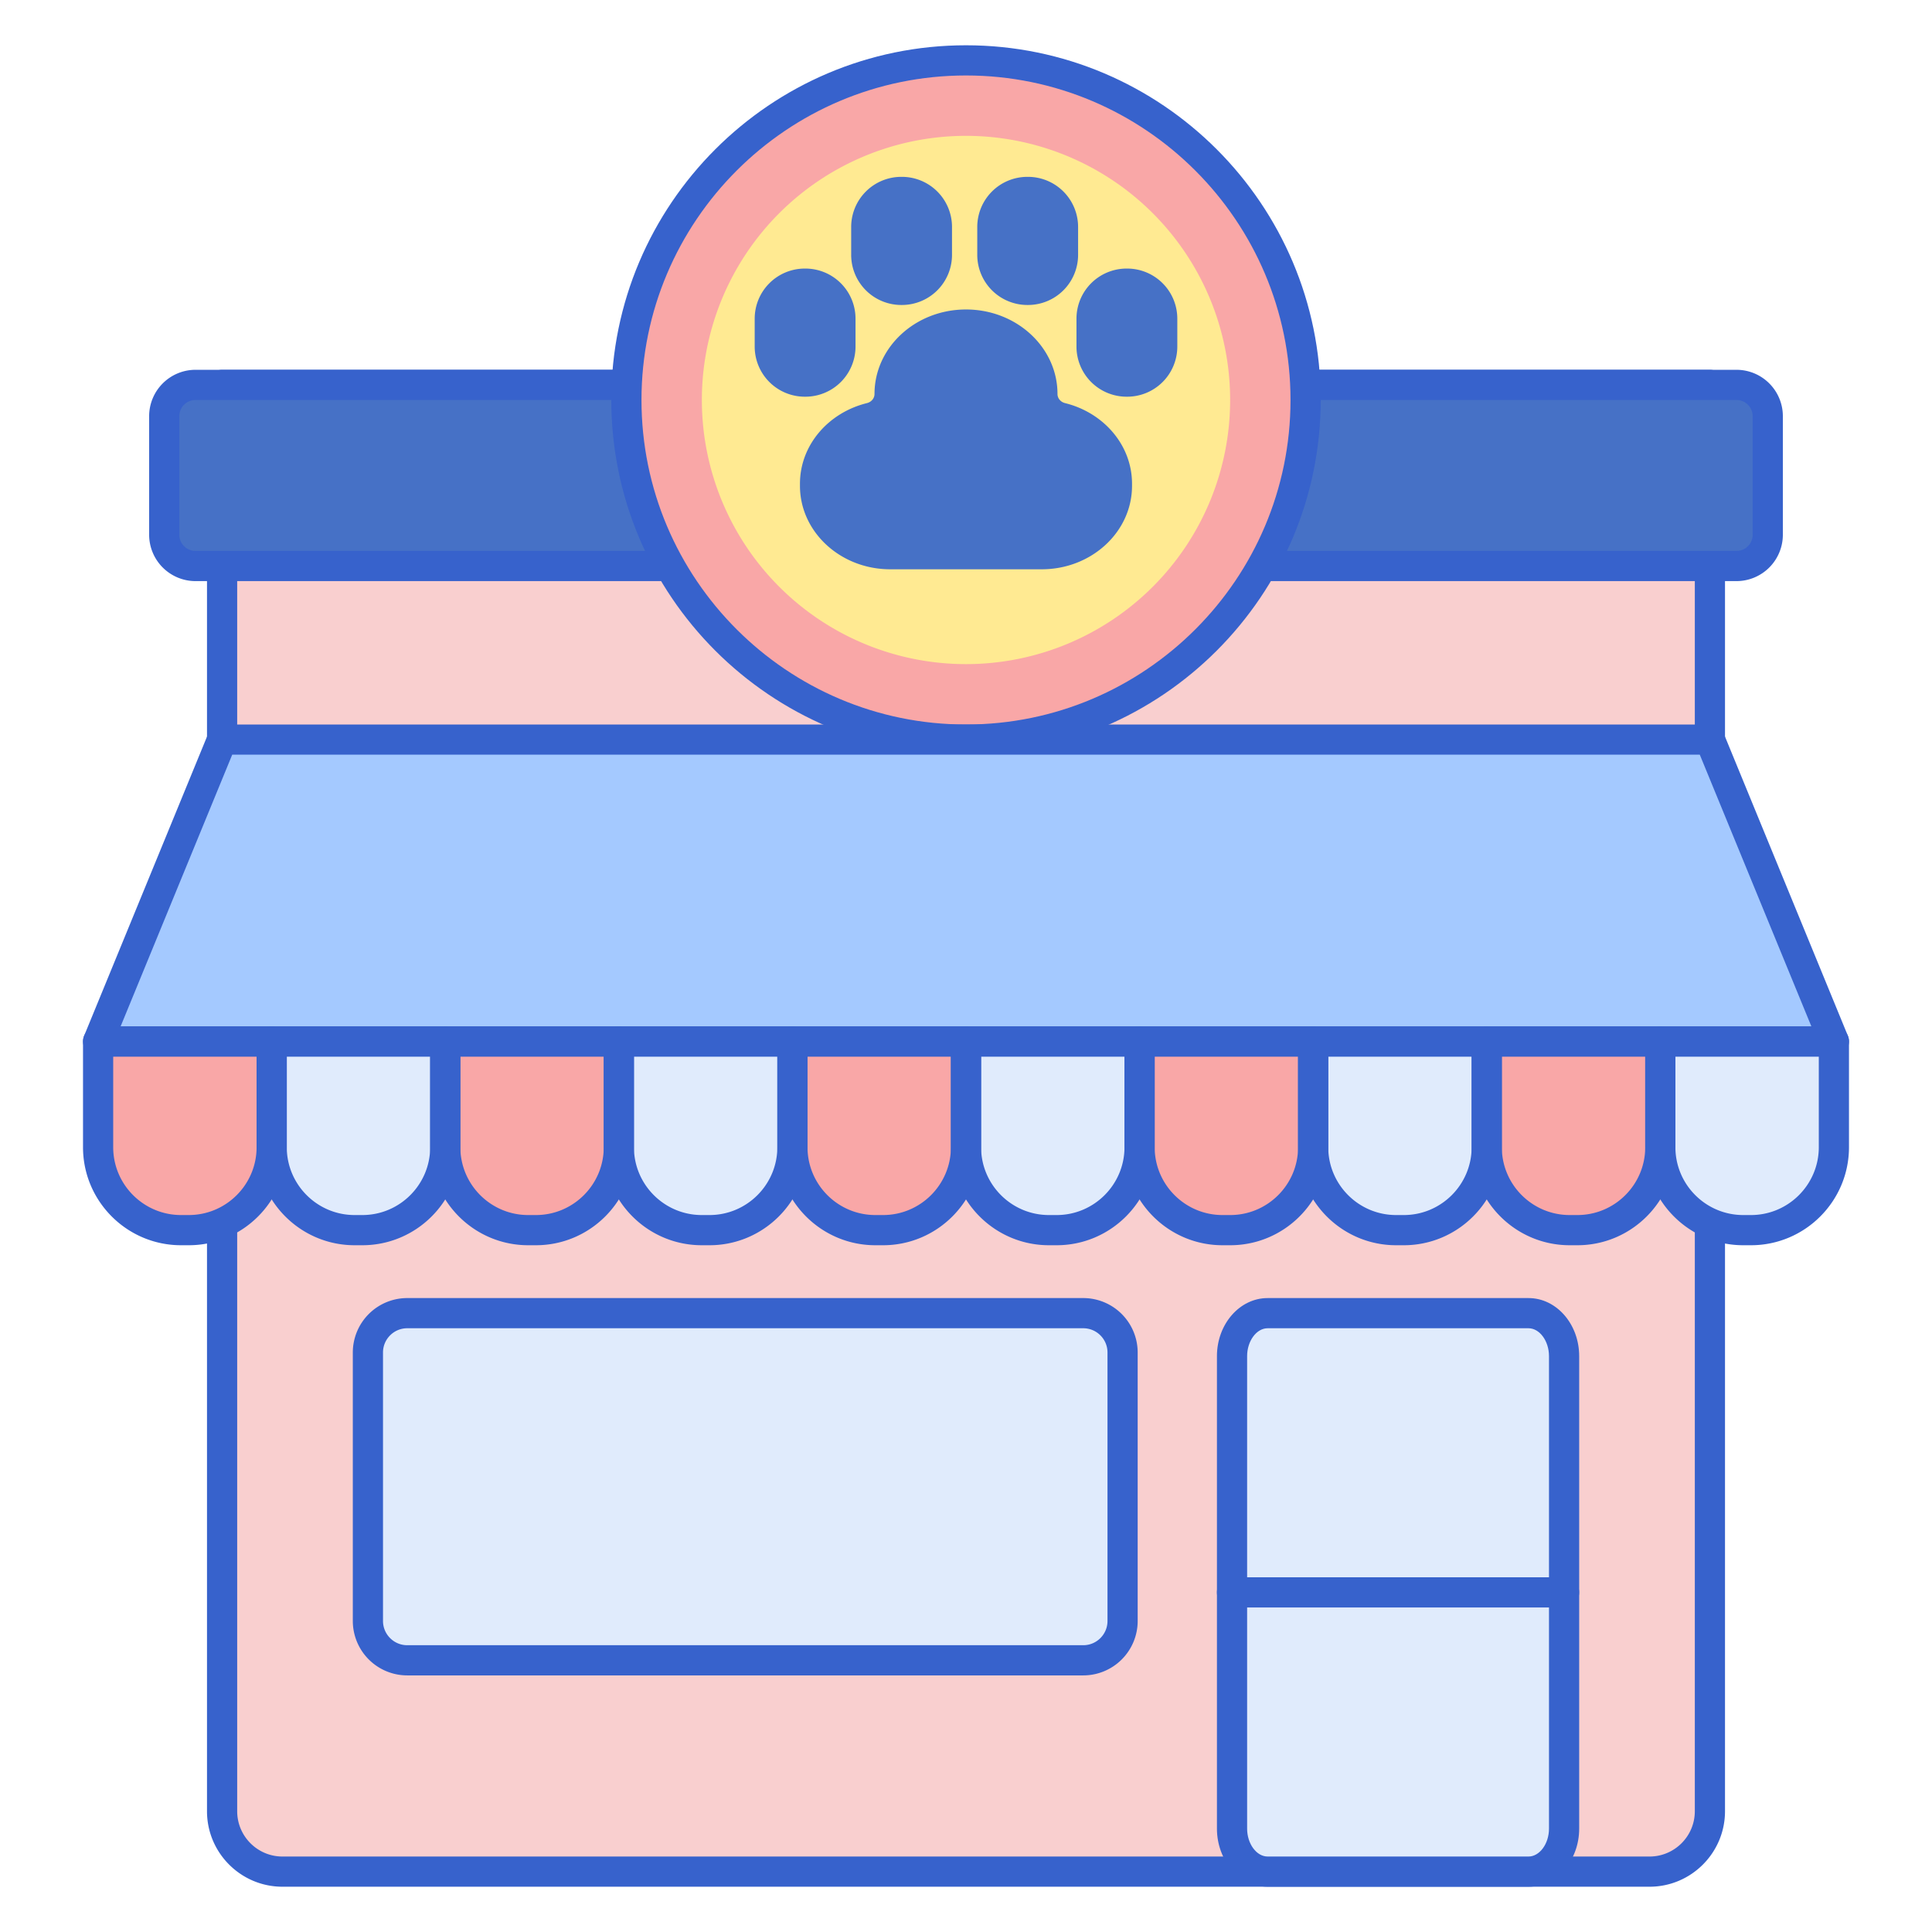 <svg class="svg-icon" style="width: 1em;height: 1em;vertical-align: middle;fill: currentColor;overflow: hidden;" viewBox="0 0 1024 1024" version="1.1" xmlns="http://www.w3.org/2000/svg"><path d="M874.284 992H149.716a32 32 0 0 1-32-32V204h788.572v756a32.004 32.004 0 0 1-32.004 32z" fill="#F9CFCF" /><path d="M874.284 1000H149.716c-22.056 0-40-17.944-40-40V204a8 8 0 0 1 8-8h788.572a8 8 0 0 1 8 8v756c-0.004 22.056-17.948 40-40.004 40zM125.716 212v748c0 13.236 10.764 24 24 24h724.572c13.236 0 24-10.764 24-24V212H125.716z" fill="#3762CC" /><path d="M920.376 300H103.624a16.576 16.576 0 0 1-16.576-16.576V220.576A16.576 16.576 0 0 1 103.624 204h816.756a16.576 16.576 0 0 1 16.576 16.576v62.852A16.58 16.58 0 0 1 920.376 300z" fill="#4671C6" /><path d="M920.376 308H103.624a24.6 24.6 0 0 1-24.576-24.576V220.576A24.6 24.6 0 0 1 103.624 196h816.752a24.6 24.6 0 0 1 24.576 24.576v62.852A24.6 24.6 0 0 1 920.376 308zM103.624 212a8.584 8.584 0 0 0-8.576 8.576v62.852c0 4.728 3.848 8.576 8.576 8.576h816.752a8.584 8.584 0 0 0 8.576-8.576V220.576A8.588 8.588 0 0 0 920.376 212H103.624z" fill="#3762CC" /><path d="M512 212m-180 0a180 180 0 1 0 360 0 180 180 0 1 0-360 0Z" fill="#F9A7A7" /><path d="M512 212m-140 0a140 140 0 1 0 280 0 140 140 0 1 0-280 0Z" fill="#FFEA92" /><path d="M512 400c-103.664 0-188-84.336-188-188s84.336-188 188-188 188 84.336 188 188-84.336 188-188 188z m0-360c-94.84 0-172 77.16-172 172s77.16 172 172 172 172-77.16 172-172-77.16-172-172-172z" fill="#3762CC" /><path d="M972 552H52l65.716-160h788.568z" fill="#A4C9FF" /><path d="M100.044 652h-4.092C71.68 652 52 632.32 52 608.044V552h92v56.044C144 632.32 124.32 652 100.044 652z" fill="#F9A7A7" /><path d="M192.044 652h-4.092C163.68 652 144 632.32 144 608.044V552h92v56.044C236 632.32 216.32 652 192.044 652z" fill="#E0EBFC" /><path d="M284.044 652h-4.092C255.68 652 236 632.32 236 608.044V552h92v56.044C328 632.32 308.32 652 284.044 652z" fill="#F9A7A7" /><path d="M376.044 652h-4.092C347.68 652 328 632.32 328 608.044V552h92v56.044C420 632.32 400.32 652 376.044 652z" fill="#E0EBFC" /><path d="M468.044 652h-4.092C439.68 652 420 632.32 420 608.044V552h92v56.044c0 24.276-19.68 43.956-43.956 43.956z" fill="#F9A7A7" /><path d="M560.044 652h-4.092C531.68 652 512 632.32 512 608.044V552h92v56.044c0 24.276-19.68 43.956-43.956 43.956z" fill="#E0EBFC" /><path d="M652.044 652h-4.092C623.68 652 604 632.32 604 608.044V552h92v56.044c0 24.276-19.68 43.956-43.956 43.956z" fill="#F9A7A7" /><path d="M744.044 652h-4.092C715.68 652 696 632.32 696 608.044V552h92v56.044c0 24.276-19.68 43.956-43.956 43.956z" fill="#E0EBFC" /><path d="M836.044 652h-4.092C807.68 652 788 632.32 788 608.044V552h92v56.044c0 24.276-19.68 43.956-43.956 43.956z" fill="#F9A7A7" /><path d="M928.044 652h-4.092C899.68 652 880 632.32 880 608.044V552h92v56.044c0 24.276-19.68 43.956-43.956 43.956z" fill="#E0EBFC" /><path d="M972 560H52a8.004 8.004 0 0 1-7.4-11.04l65.716-160a8 8 0 0 1 7.4-4.96h788.572a8 8 0 0 1 7.4 4.96l65.716 160A8 8 0 0 1 972 560z m-908.068-16h896.132l-59.144-144H123.08l-59.148 144z" fill="#3762CC" /><path d="M100.044 660h-4.088C67.308 660 44 636.692 44 608.044V552a8 8 0 0 1 8-8h92a8 8 0 0 1 8 8v56.044C152 636.692 128.692 660 100.044 660zM60 560v48.044c0 19.828 16.128 35.956 35.956 35.956h4.088c19.828 0 35.956-16.128 35.956-35.956V560H60z" fill="#3762CC" /><path d="M192.044 660h-4.088C159.308 660 136 636.692 136 608.044V552a8 8 0 0 1 8-8h92a8 8 0 0 1 8 8v56.044C244 636.692 220.692 660 192.044 660zM152 560v48.044c0 19.828 16.128 35.956 35.956 35.956h4.088c19.828 0 35.956-16.128 35.956-35.956V560H152z" fill="#3762CC" /><path d="M284.044 660h-4.088C251.308 660 228 636.692 228 608.044V552a8 8 0 0 1 8-8h92a8 8 0 0 1 8 8v56.044C336 636.692 312.692 660 284.044 660zM244 560v48.044c0 19.828 16.128 35.956 35.956 35.956h4.088c19.828 0 35.956-16.128 35.956-35.956V560H244z" fill="#3762CC" /><path d="M376.044 660h-4.088C343.308 660 320 636.692 320 608.044V552a8 8 0 0 1 8-8h92a8 8 0 0 1 8 8v56.044c0 28.648-23.308 51.956-51.956 51.956zM336 560v48.044c0 19.828 16.128 35.956 35.956 35.956h4.088c19.828 0 35.956-16.128 35.956-35.956V560H336z" fill="#3762CC" /><path d="M468.044 660h-4.088c-28.648 0-51.956-23.308-51.956-51.956V552a8 8 0 0 1 8-8h92a8 8 0 0 1 8 8v56.044c0 28.648-23.308 51.956-51.956 51.956zM428 560v48.044c0 19.828 16.128 35.956 35.956 35.956h4.088c19.828 0 35.956-16.128 35.956-35.956V560h-76z" fill="#3762CC" /><path d="M560.044 660h-4.088c-28.648 0-51.956-23.308-51.956-51.956V552a8 8 0 0 1 8-8h92a8 8 0 0 1 8 8v56.044c0 28.648-23.308 51.956-51.956 51.956zM520 560v48.044c0 19.828 16.128 35.956 35.956 35.956h4.088c19.828 0 35.956-16.128 35.956-35.956V560h-76z" fill="#3762CC" /><path d="M652.044 660h-4.088c-28.648 0-51.956-23.308-51.956-51.956V552a8 8 0 0 1 8-8h92a8 8 0 0 1 8 8v56.044c0 28.648-23.308 51.956-51.956 51.956zM612 560v48.044c0 19.828 16.128 35.956 35.956 35.956h4.088c19.828 0 35.956-16.128 35.956-35.956V560h-76z" fill="#3762CC" /><path d="M744.044 660h-4.088c-28.648 0-51.956-23.308-51.956-51.956V552a8 8 0 0 1 8-8h92a8 8 0 0 1 8 8v56.044c0 28.648-23.308 51.956-51.956 51.956zM704 560v48.044c0 19.828 16.128 35.956 35.956 35.956h4.088c19.828 0 35.956-16.128 35.956-35.956V560h-76z" fill="#3762CC" /><path d="M836.044 660h-4.088c-28.648 0-51.956-23.308-51.956-51.956V552a8 8 0 0 1 8-8h92a8 8 0 0 1 8 8v56.044c0 28.648-23.308 51.956-51.956 51.956zM796 560v48.044c0 19.828 16.128 35.956 35.956 35.956h4.088c19.828 0 35.956-16.128 35.956-35.956V560h-76z" fill="#3762CC" /><path d="M928.044 660h-4.088c-28.648 0-51.956-23.308-51.956-51.956V552a8 8 0 0 1 8-8h92a8 8 0 0 1 8 8v56.044c0 28.648-23.308 51.956-51.956 51.956zM888 560v48.044c0 19.828 16.128 35.956 35.956 35.956h4.088c19.828 0 35.956-16.128 35.956-35.956V560h-76z" fill="#3762CC" /><path d="M426.88 210.256h-0.312a26.56 26.56 0 0 1-26.564-26.564v-14.78a26.56 26.56 0 0 1 26.564-26.564h0.312a26.56 26.56 0 0 1 26.564 26.564v14.78a26.564 26.564 0 0 1-26.564 26.564zM597.12 210.256h0.312a26.56 26.56 0 0 0 26.564-26.564v-14.78a26.56 26.56 0 0 0-26.564-26.564h-0.312a26.56 26.56 0 0 0-26.564 26.564v14.78a26.564 26.564 0 0 0 26.564 26.564zM478.02 161.644h-0.312a26.56 26.56 0 0 1-26.564-26.564v-14.78a26.56 26.56 0 0 1 26.564-26.564h0.312a26.56 26.56 0 0 1 26.564 26.564v14.78a26.56 26.56 0 0 1-26.564 26.564zM544.536 161.644h0.312a26.56 26.56 0 0 0 26.564-26.564v-14.78a26.56 26.56 0 0 0-26.564-26.564h-0.312a26.56 26.56 0 0 0-26.564 26.564v14.78a26.564 26.564 0 0 0 26.564 26.564zM564.5 213.656c-2.368-0.584-4.008-2.568-4.008-4.828 0-24.74-21.708-44.796-48.492-44.796-26.78 0-48.492 20.056-48.492 44.796 0 2.264-1.644 4.244-4.008 4.828-20.444 5.044-35.5 22.26-35.5 42.736v1.096c0 24.436 21.444 44.248 47.896 44.248h80.208c26.452 0 47.896-19.812 47.896-44.248v-1.096c0-20.476-15.056-37.692-35.5-42.736z" fill="#4671C6" /><path d="M810.144 696h-138.284c-10.416 0-18.856 10.196-18.856 22.768v250.46c0 12.576 8.444 22.768 18.856 22.768h138.284c10.416 0 18.856-10.196 18.856-22.768v-250.46c0-12.572-8.444-22.768-18.856-22.768z" fill="#E0EBFC" /><path d="M810.144 1000h-138.284c-14.808 0-26.856-13.804-26.856-30.768v-250.46c0-16.968 12.048-30.768 26.856-30.768h138.284c14.808 0 26.856 13.804 26.856 30.768v250.46c0 16.964-12.048 30.768-26.856 30.768z m-138.288-296c-5.884 0-10.856 6.764-10.856 14.768v250.46c0 8.004 4.972 14.768 10.856 14.768h138.284c5.884 0 10.856-6.764 10.856-14.768v-250.46c0-8.004-4.972-14.768-10.856-14.768h-138.284z" fill="#3762CC" /><path d="M829 852h-176a8 8 0 0 1 0-16h176a8 8 0 0 1 0 16z" fill="#3762CC" /><path d="M574.16 880H215.84a20.84 20.84 0 0 1-20.84-20.84v-142.32a20.84 20.84 0 0 1 20.84-20.84h358.316a20.84 20.84 0 0 1 20.84 20.84v142.316A20.84 20.84 0 0 1 574.16 880z" fill="#E0EBFC" /><path d="M574.16 888H215.84a28.872 28.872 0 0 1-28.84-28.84v-142.32a28.872 28.872 0 0 1 28.84-28.84h358.316a28.872 28.872 0 0 1 28.84 28.84v142.316A28.864 28.864 0 0 1 574.16 888z m-358.32-184c-7.08 0-12.84 5.76-12.84 12.84v142.316c0 7.08 5.76 12.84 12.84 12.84h358.316c7.08 0 12.84-5.76 12.84-12.84V716.84c0-7.08-5.76-12.84-12.84-12.84H215.84z" fill="#3762CC" /></svg>